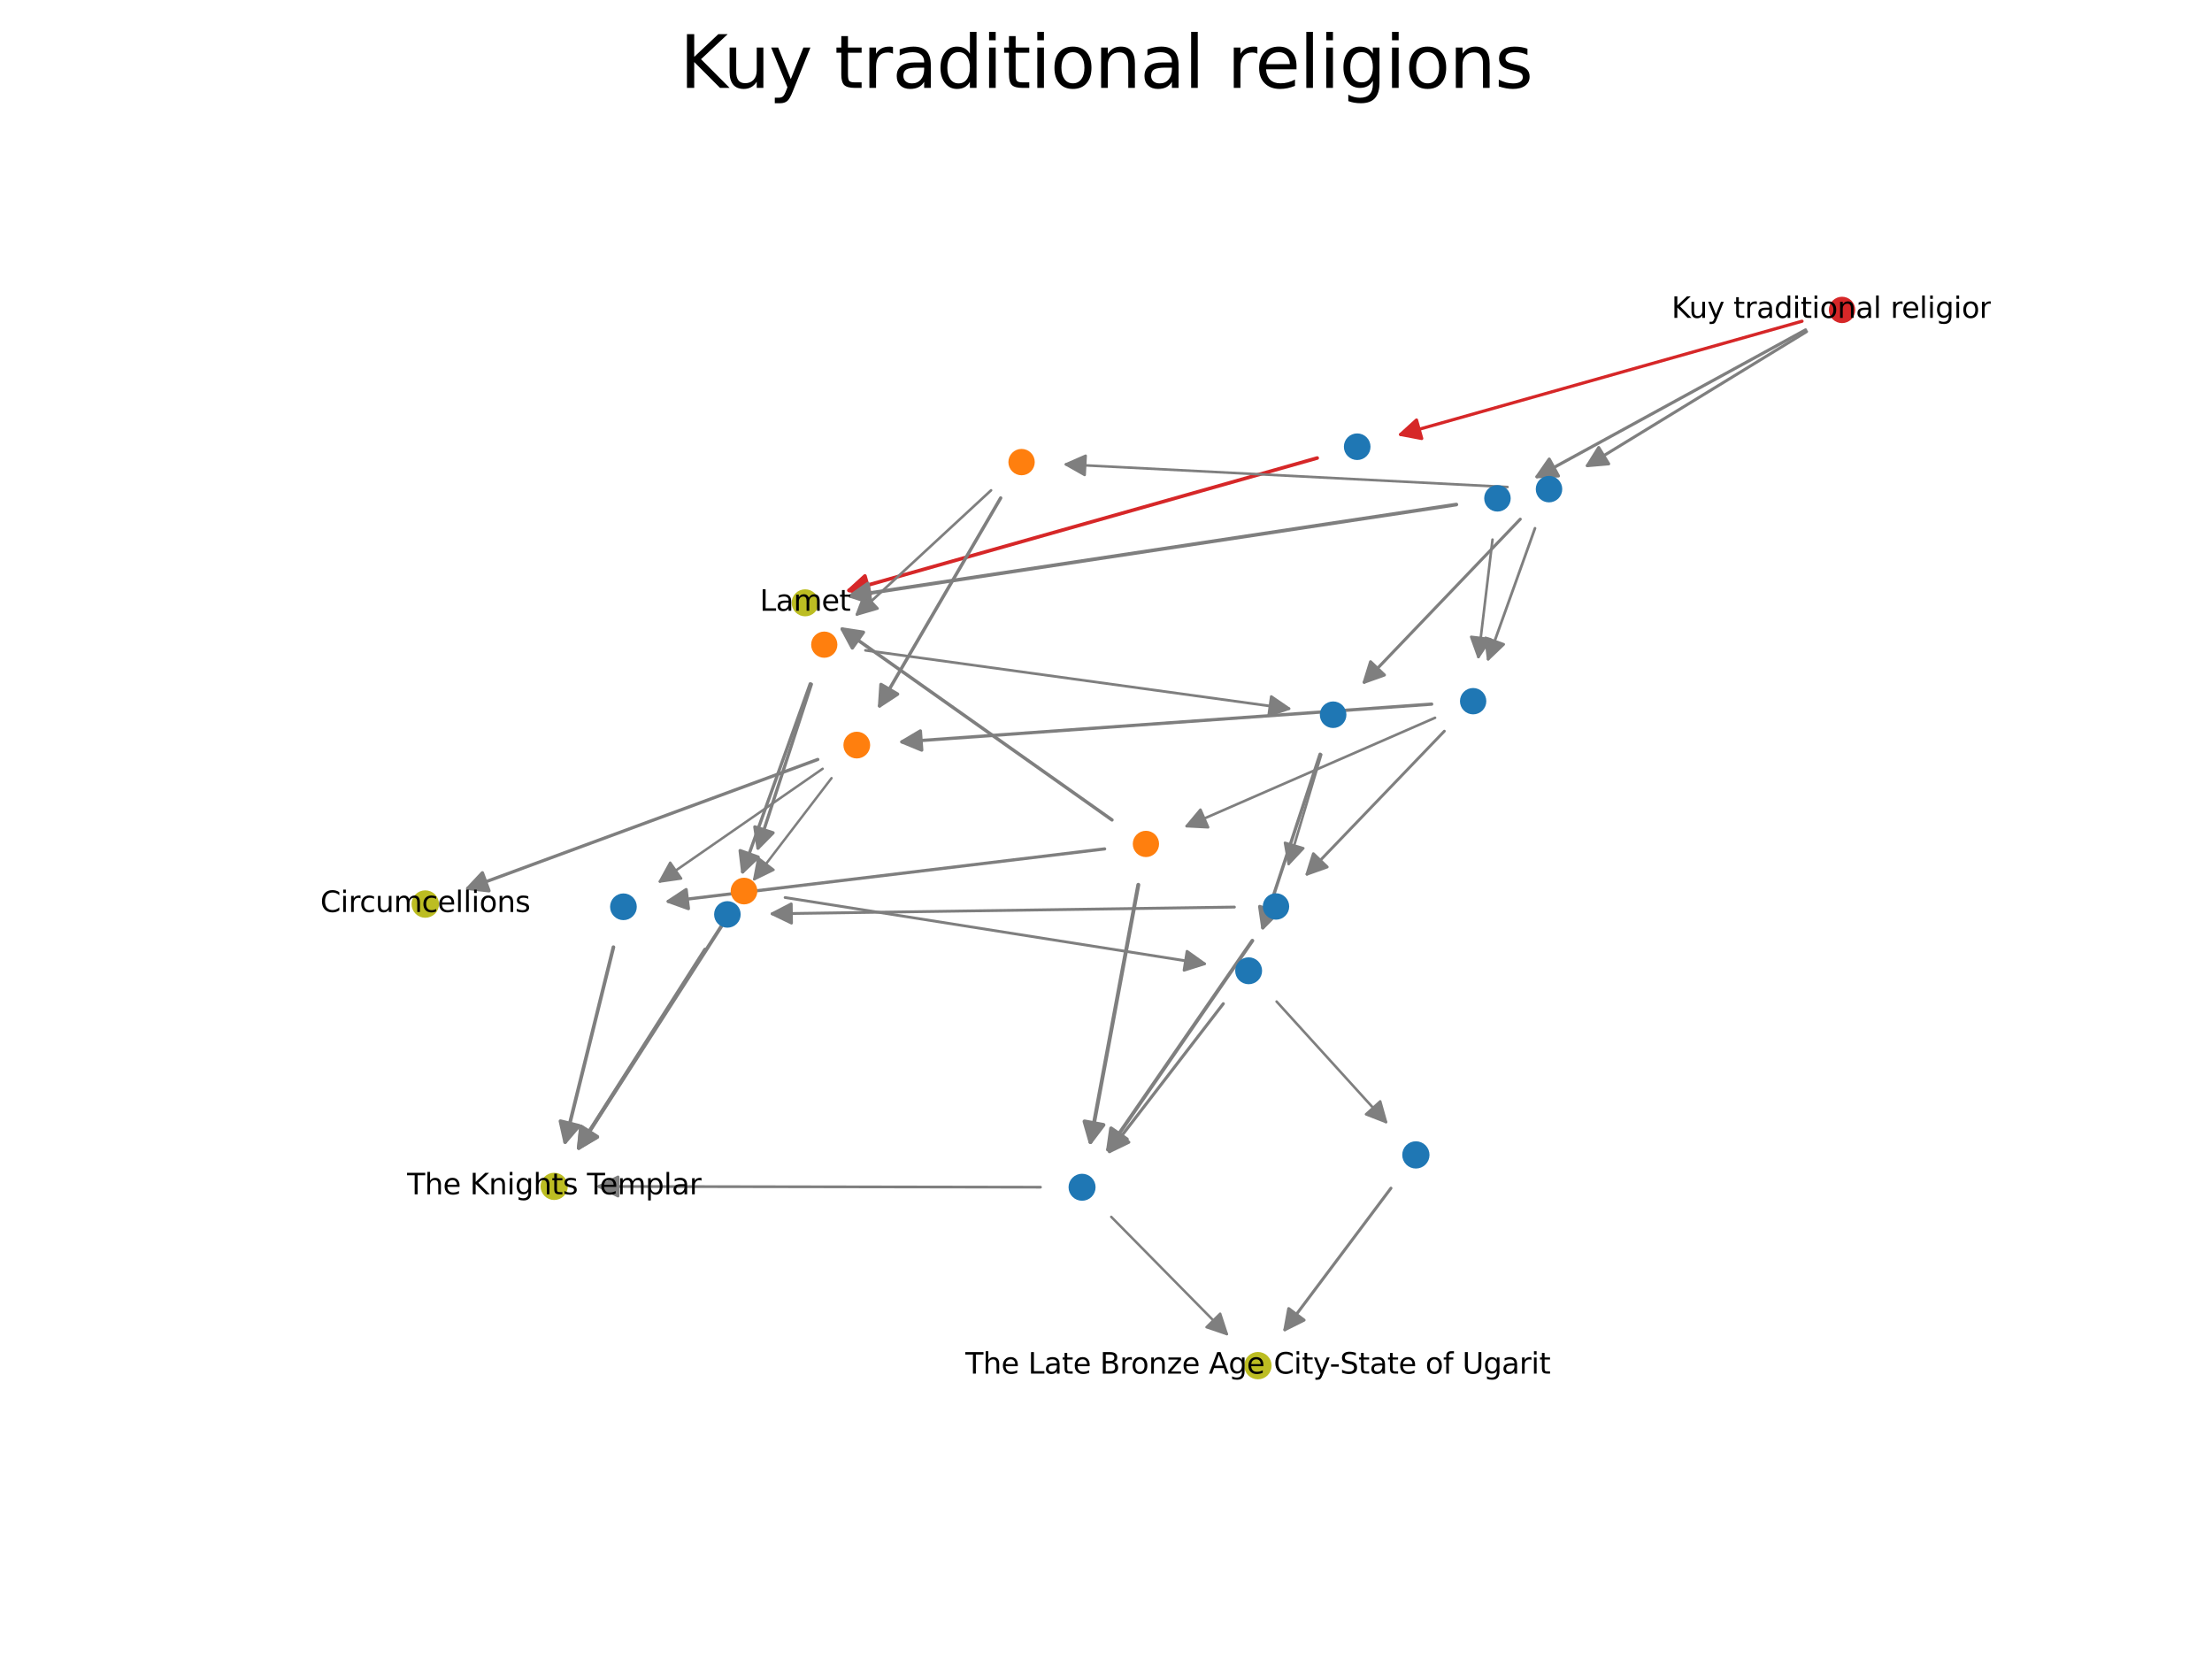 <?xml version="1.0" encoding="utf-8" standalone="no"?>
<!DOCTYPE svg PUBLIC "-//W3C//DTD SVG 1.1//EN"
  "http://www.w3.org/Graphics/SVG/1.1/DTD/svg11.dtd">
<svg xmlns:xlink="http://www.w3.org/1999/xlink" width="460.8pt" height="345.6pt" viewBox="0 0 460.8 345.6" xmlns="http://www.w3.org/2000/svg" version="1.1">
 <defs>
  <style type="text/css">*{stroke-linejoin: round; stroke-linecap: butt}</style>
 </defs>
 <g id="figure_1">
  <g id="patch_1">
   <path d="M 0 345.6 
L 460.8 345.6 
L 460.8 0 
L 0 0 
z
" style="fill: #ffffff"/>
  </g>
  <g id="axes_1">
   <g id="patch_2">
    <path d="M 375.393 66.917 
Q 333.228 78.813 291.778 90.507 
" clip-path="url(#p1e90bafbe9)" style="fill: none; stroke: #d62728; stroke-width: 0.664; stroke-linecap: round"/>
    <path d="M 296.171 91.345 
L 291.778 90.507 
L 295.084 87.496 
L 296.171 91.345 
z
" clip-path="url(#p1e90bafbe9)" style="fill: #d62728; stroke: #d62728; stroke-width: 0.664; stroke-linecap: round"/>
   </g>
   <g id="patch_3">
    <path d="M 376.342 69.083 
Q 353.21 83.229 330.672 97.012 
" clip-path="url(#p1e90bafbe9)" style="fill: none; stroke: #7f7f7f; stroke-width: 0.623; stroke-linecap: round"/>
    <path d="M 335.128 96.631 
L 330.672 97.012 
L 333.041 93.219 
L 335.128 96.631 
z
" clip-path="url(#p1e90bafbe9)" style="fill: #7f7f7f; stroke: #7f7f7f; stroke-width: 0.623; stroke-linecap: round"/>
   </g>
   <g id="patch_4">
    <path d="M 376.129 68.72 
Q 347.836 84.189 320.182 99.309 
" clip-path="url(#p1e90bafbe9)" style="fill: none; stroke: #7f7f7f; stroke-width: 0.651; stroke-linecap: round"/>
    <path d="M 324.651 99.145 
L 320.182 99.309 
L 322.732 95.635 
L 324.651 99.145 
z
" clip-path="url(#p1e90bafbe9)" style="fill: #7f7f7f; stroke: #7f7f7f; stroke-width: 0.651; stroke-linecap: round"/>
   </g>
   <g id="patch_5">
    <path d="M 274.394 95.416 
Q 225.231 109.318 176.875 122.992 
" clip-path="url(#p1e90bafbe9)" style="fill: none; stroke: #d62728; stroke-width: 0.75; stroke-linecap: round"/>
    <path d="M 181.269 123.828 
L 176.875 122.992 
L 180.18 119.979 
L 181.269 123.828 
z
" clip-path="url(#p1e90bafbe9)" style="fill: #d62728; stroke: #d62728; stroke-width: 0.75; stroke-linecap: round"/>
   </g>
   <g id="patch_6">
    <path d="M 316.699 108.152 
Q 300.201 125.393 284.19 142.123 
" clip-path="url(#p1e90bafbe9)" style="fill: none; stroke: #7f7f7f; stroke-width: 0.632; stroke-linecap: round"/>
    <path d="M 288.401 140.616 
L 284.19 142.123 
L 285.511 137.85 
L 288.401 140.616 
z
" clip-path="url(#p1e90bafbe9)" style="fill: #7f7f7f; stroke: #7f7f7f; stroke-width: 0.632; stroke-linecap: round"/>
   </g>
   <g id="patch_7">
    <path d="M 319.768 110.051 
Q 314.784 123.982 310.012 137.319 
" clip-path="url(#p1e90bafbe9)" style="fill: none; stroke: #7f7f7f; stroke-width: 0.563; stroke-linecap: round"/>
    <path d="M 313.243 134.227 
L 310.012 137.319 
L 309.476 132.879 
L 313.243 134.227 
z
" clip-path="url(#p1e90bafbe9)" style="fill: #7f7f7f; stroke: #7f7f7f; stroke-width: 0.563; stroke-linecap: round"/>
   </g>
   <g id="patch_8">
    <path d="M 314.039 101.452 
Q 267.749 99.079 222.059 96.737 
" clip-path="url(#p1e90bafbe9)" style="fill: none; stroke: #7f7f7f; stroke-width: 0.537; stroke-linecap: round"/>
    <path d="M 225.951 98.939 
L 222.059 96.737 
L 226.156 94.944 
L 225.951 98.939 
z
" clip-path="url(#p1e90bafbe9)" style="fill: #7f7f7f; stroke: #7f7f7f; stroke-width: 0.537; stroke-linecap: round"/>
   </g>
   <g id="patch_9">
    <path d="M 303.387 105.103 
Q 239.842 114.694 177.138 124.158 
" clip-path="url(#p1e90bafbe9)" style="fill: none; stroke: #7f7f7f; stroke-width: 0.761; stroke-linecap: round"/>
    <path d="M 181.392 125.538 
L 177.138 124.158 
L 180.795 121.583 
L 181.392 125.538 
z
" clip-path="url(#p1e90bafbe9)" style="fill: #7f7f7f; stroke: #7f7f7f; stroke-width: 0.761; stroke-linecap: round"/>
   </g>
   <g id="patch_10">
    <path d="M 310.917 112.408 
Q 309.415 124.938 307.984 136.876 
" clip-path="url(#p1e90bafbe9)" style="fill: none; stroke: #7f7f7f; stroke-width: 0.533; stroke-linecap: round"/>
    <path d="M 310.445 133.143 
L 307.984 136.876 
L 306.474 132.666 
L 310.445 133.143 
z
" clip-path="url(#p1e90bafbe9)" style="fill: #7f7f7f; stroke: #7f7f7f; stroke-width: 0.533; stroke-linecap: round"/>
   </g>
   <g id="patch_11">
    <path d="M 274.998 157.119 
Q 268.913 175.562 263.07 193.271 
" clip-path="url(#p1e90bafbe9)" style="fill: none; stroke: #7f7f7f; stroke-width: 0.692; stroke-linecap: round"/>
    <path d="M 266.223 190.099 
L 263.07 193.271 
L 262.424 188.846 
L 266.223 190.099 
z
" clip-path="url(#p1e90bafbe9)" style="fill: #7f7f7f; stroke: #7f7f7f; stroke-width: 0.692; stroke-linecap: round"/>
   </g>
   <g id="patch_12">
    <path d="M 275.239 157.193 
Q 271.762 168.864 268.452 179.972 
" clip-path="url(#p1e90bafbe9)" style="fill: none; stroke: #7f7f7f; stroke-width: 0.524; stroke-linecap: round"/>
    <path d="M 271.51 176.71 
L 268.452 179.972 
L 267.677 175.568 
L 271.51 176.71 
z
" clip-path="url(#p1e90bafbe9)" style="fill: #7f7f7f; stroke: #7f7f7f; stroke-width: 0.524; stroke-linecap: round"/>
   </g>
   <g id="patch_13">
    <path d="M 298.948 149.529 
Q 272.801 160.937 247.207 172.103 
" clip-path="url(#p1e90bafbe9)" style="fill: none; stroke: #7f7f7f; stroke-width: 0.54; stroke-linecap: round"/>
    <path d="M 251.673 172.336 
L 247.207 172.103 
L 250.074 168.67 
L 251.673 172.336 
z
" clip-path="url(#p1e90bafbe9)" style="fill: #7f7f7f; stroke: #7f7f7f; stroke-width: 0.54; stroke-linecap: round"/>
   </g>
   <g id="patch_14">
    <path d="M 300.883 152.314 
Q 286.347 167.45 272.271 182.107 
" clip-path="url(#p1e90bafbe9)" style="fill: none; stroke: #7f7f7f; stroke-width: 0.594; stroke-linecap: round"/>
    <path d="M 276.485 180.608 
L 272.271 182.107 
L 273.6 177.837 
L 276.485 180.608 
z
" clip-path="url(#p1e90bafbe9)" style="fill: #7f7f7f; stroke: #7f7f7f; stroke-width: 0.594; stroke-linecap: round"/>
   </g>
   <g id="patch_15">
    <path d="M 298.242 146.683 
Q 242.681 150.642 187.882 154.546 
" clip-path="url(#p1e90bafbe9)" style="fill: none; stroke: #7f7f7f; stroke-width: 0.682; stroke-linecap: round"/>
    <path d="M 192.014 156.256 
L 187.882 154.546 
L 191.729 152.266 
L 192.014 156.256 
z
" clip-path="url(#p1e90bafbe9)" style="fill: #7f7f7f; stroke: #7f7f7f; stroke-width: 0.682; stroke-linecap: round"/>
   </g>
   <g id="patch_16">
    <path d="M 206.458 102.143 
Q 192.262 115.279 178.51 128.004 
" clip-path="url(#p1e90bafbe9)" style="fill: none; stroke: #7f7f7f; stroke-width: 0.541; stroke-linecap: round"/>
    <path d="M 182.805 126.755 
L 178.51 128.004 
L 180.088 123.819 
L 182.805 126.755 
z
" clip-path="url(#p1e90bafbe9)" style="fill: #7f7f7f; stroke: #7f7f7f; stroke-width: 0.541; stroke-linecap: round"/>
   </g>
   <g id="patch_17">
    <path d="M 208.456 103.743 
Q 195.65 125.736 183.24 147.048 
" clip-path="url(#p1e90bafbe9)" style="fill: none; stroke: #7f7f7f; stroke-width: 0.705; stroke-linecap: round"/>
    <path d="M 186.982 144.597 
L 183.24 147.048 
L 183.525 142.584 
L 186.982 144.597 
z
" clip-path="url(#p1e90bafbe9)" style="fill: #7f7f7f; stroke: #7f7f7f; stroke-width: 0.705; stroke-linecap: round"/>
   </g>
   <g id="patch_18">
    <path d="M 254.834 209.092 
Q 242.764 224.777 231.13 239.897 
" clip-path="url(#p1e90bafbe9)" style="fill: none; stroke: #7f7f7f; stroke-width: 0.639; stroke-linecap: round"/>
    <path d="M 235.154 237.946 
L 231.13 239.897 
L 231.984 235.507 
L 235.154 237.946 
z
" clip-path="url(#p1e90bafbe9)" style="fill: #7f7f7f; stroke: #7f7f7f; stroke-width: 0.639; stroke-linecap: round"/>
   </g>
   <g id="patch_19">
    <path d="M 265.938 208.642 
Q 277.535 221.411 288.734 233.742 
" clip-path="url(#p1e90bafbe9)" style="fill: none; stroke: #7f7f7f; stroke-width: 0.529; stroke-linecap: round"/>
    <path d="M 287.525 229.436 
L 288.734 233.742 
L 284.564 232.126 
L 287.525 229.436 
z
" clip-path="url(#p1e90bafbe9)" style="fill: #7f7f7f; stroke: #7f7f7f; stroke-width: 0.529; stroke-linecap: round"/>
   </g>
   <g id="patch_20">
    <path d="M 260.887 195.964 
Q 245.611 218.082 230.832 239.481 
" clip-path="url(#p1e90bafbe9)" style="fill: none; stroke: #7f7f7f; stroke-width: 0.783; stroke-linecap: round"/>
    <path d="M 234.751 237.326 
L 230.832 239.481 
L 231.459 235.053 
L 234.751 237.326 
z
" clip-path="url(#p1e90bafbe9)" style="fill: #7f7f7f; stroke: #7f7f7f; stroke-width: 0.783; stroke-linecap: round"/>
   </g>
   <g id="patch_21">
    <path d="M 257.151 188.96 
Q 208.67 189.662 160.855 190.355 
" clip-path="url(#p1e90bafbe9)" style="fill: none; stroke: #7f7f7f; stroke-width: 0.596; stroke-linecap: round"/>
    <path d="M 164.884 192.297 
L 160.855 190.355 
L 164.826 188.297 
L 164.884 192.297 
z
" clip-path="url(#p1e90bafbe9)" style="fill: #7f7f7f; stroke: #7f7f7f; stroke-width: 0.596; stroke-linecap: round"/>
   </g>
   <g id="patch_22">
    <path d="M 231.648 170.805 
Q 203.226 150.694 175.446 131.036 
" clip-path="url(#p1e90bafbe9)" style="fill: none; stroke: #7f7f7f; stroke-width: 0.703; stroke-linecap: round"/>
    <path d="M 177.556 134.979 
L 175.446 131.036 
L 179.867 131.714 
L 177.556 134.979 
z
" clip-path="url(#p1e90bafbe9)" style="fill: #7f7f7f; stroke: #7f7f7f; stroke-width: 0.703; stroke-linecap: round"/>
   </g>
   <g id="patch_23">
    <path d="M 237.132 184.324 
Q 232.065 211.566 227.165 237.91 
" clip-path="url(#p1e90bafbe9)" style="fill: none; stroke: #7f7f7f; stroke-width: 0.818; stroke-linecap: round"/>
    <path d="M 229.863 234.343 
L 227.165 237.91 
L 225.93 233.612 
L 229.863 234.343 
z
" clip-path="url(#p1e90bafbe9)" style="fill: #7f7f7f; stroke: #7f7f7f; stroke-width: 0.818; stroke-linecap: round"/>
   </g>
   <g id="patch_24">
    <path d="M 230.117 176.841 
Q 184.295 182.353 139.207 187.776 
" clip-path="url(#p1e90bafbe9)" style="fill: none; stroke: #7f7f7f; stroke-width: 0.662; stroke-linecap: round"/>
    <path d="M 143.417 189.284 
L 139.207 187.776 
L 142.939 185.313 
L 143.417 189.284 
z
" clip-path="url(#p1e90bafbe9)" style="fill: #7f7f7f; stroke: #7f7f7f; stroke-width: 0.662; stroke-linecap: round"/>
   </g>
   <g id="patch_25">
    <path d="M 171.367 160.147 
Q 154.179 172.057 137.467 183.637 
" clip-path="url(#p1e90bafbe9)" style="fill: none; stroke: #7f7f7f; stroke-width: 0.517; stroke-linecap: round"/>
    <path d="M 141.894 183.003 
L 137.467 183.637 
L 139.616 179.715 
L 141.894 183.003 
z
" clip-path="url(#p1e90bafbe9)" style="fill: #7f7f7f; stroke: #7f7f7f; stroke-width: 0.517; stroke-linecap: round"/>
   </g>
   <g id="patch_26">
    <path d="M 173.225 162.098 
Q 165.005 172.854 157.126 183.165 
" clip-path="url(#p1e90bafbe9)" style="fill: none; stroke: #7f7f7f; stroke-width: 0.502; stroke-linecap: round"/>
    <path d="M 161.144 181.201 
L 157.126 183.165 
L 157.965 178.772 
L 161.144 181.201 
z
" clip-path="url(#p1e90bafbe9)" style="fill: #7f7f7f; stroke: #7f7f7f; stroke-width: 0.502; stroke-linecap: round"/>
   </g>
   <g id="patch_27">
    <path d="M 170.356 158.209 
Q 133.536 171.773 97.429 185.075 
" clip-path="url(#p1e90bafbe9)" style="fill: none; stroke: #7f7f7f; stroke-width: 0.679; stroke-linecap: round"/>
    <path d="M 101.874 185.569 
L 97.429 185.075 
L 100.491 181.815 
L 101.874 185.569 
z
" clip-path="url(#p1e90bafbe9)" style="fill: #7f7f7f; stroke: #7f7f7f; stroke-width: 0.679; stroke-linecap: round"/>
   </g>
   <g id="patch_28">
    <path d="M 169.027 142.532 
Q 163.35 159.96 157.905 176.675 
" clip-path="url(#p1e90bafbe9)" style="fill: none; stroke: #7f7f7f; stroke-width: 0.671; stroke-linecap: round"/>
    <path d="M 161.046 173.491 
L 157.905 176.675 
L 157.243 172.252 
L 161.046 173.491 
z
" clip-path="url(#p1e90bafbe9)" style="fill: #7f7f7f; stroke: #7f7f7f; stroke-width: 0.671; stroke-linecap: round"/>
   </g>
   <g id="patch_29">
    <path d="M 168.782 142.449 
Q 161.618 162.395 154.708 181.635 
" clip-path="url(#p1e90bafbe9)" style="fill: none; stroke: #7f7f7f; stroke-width: 0.671; stroke-linecap: round"/>
    <path d="M 157.942 178.547 
L 154.708 181.635 
L 154.178 177.195 
L 157.942 178.547 
z
" clip-path="url(#p1e90bafbe9)" style="fill: #7f7f7f; stroke: #7f7f7f; stroke-width: 0.671; stroke-linecap: round"/>
   </g>
   <g id="patch_30">
    <path d="M 180.292 135.478 
Q 224.714 141.594 268.519 147.626 
" clip-path="url(#p1e90bafbe9)" style="fill: none; stroke: #7f7f7f; stroke-width: 0.556; stroke-linecap: round"/>
    <path d="M 264.829 145.099 
L 268.519 147.626 
L 264.284 149.062 
L 264.829 145.099 
z
" clip-path="url(#p1e90bafbe9)" style="fill: #7f7f7f; stroke: #7f7f7f; stroke-width: 0.556; stroke-linecap: round"/>
   </g>
   <g id="patch_31">
    <path d="M 216.752 247.312 
Q 170.429 247.235 124.746 247.159 
" clip-path="url(#p1e90bafbe9)" style="fill: none; stroke: #7f7f7f; stroke-width: 0.573; stroke-linecap: round"/>
    <path d="M 128.743 249.166 
L 124.746 247.159 
L 128.75 245.166 
L 128.743 249.166 
z
" clip-path="url(#p1e90bafbe9)" style="fill: #7f7f7f; stroke: #7f7f7f; stroke-width: 0.573; stroke-linecap: round"/>
   </g>
   <g id="patch_32">
    <path d="M 231.493 253.494 
Q 243.733 265.91 255.57 277.917 
" clip-path="url(#p1e90bafbe9)" style="fill: none; stroke: #7f7f7f; stroke-width: 0.513; stroke-linecap: round"/>
    <path d="M 254.186 273.665 
L 255.57 277.917 
L 251.337 276.473 
L 254.186 273.665 
z
" clip-path="url(#p1e90bafbe9)" style="fill: #7f7f7f; stroke: #7f7f7f; stroke-width: 0.513; stroke-linecap: round"/>
   </g>
   <g id="patch_33">
    <path d="M 289.757 247.521 
Q 278.501 262.542 267.662 277.004 
" clip-path="url(#p1e90bafbe9)" style="fill: none; stroke: #7f7f7f; stroke-width: 0.624; stroke-linecap: round"/>
    <path d="M 271.662 275.002 
L 267.662 277.004 
L 268.461 272.603 
L 271.662 275.002 
z
" clip-path="url(#p1e90bafbe9)" style="fill: #7f7f7f; stroke: #7f7f7f; stroke-width: 0.624; stroke-linecap: round"/>
   </g>
   <g id="patch_34">
    <path d="M 146.875 197.796 
Q 133.486 218.818 120.558 239.117 
" clip-path="url(#p1e90bafbe9)" style="fill: none; stroke: #7f7f7f; stroke-width: 0.766; stroke-linecap: round"/>
    <path d="M 124.394 236.818 
L 120.558 239.117 
L 121.02 234.669 
L 124.394 236.818 
z
" clip-path="url(#p1e90bafbe9)" style="fill: #7f7f7f; stroke: #7f7f7f; stroke-width: 0.766; stroke-linecap: round"/>
   </g>
   <g id="patch_35">
    <path d="M 127.79 197.307 
Q 122.659 218.023 117.731 237.92 
" clip-path="url(#p1e90bafbe9)" style="fill: none; stroke: #7f7f7f; stroke-width: 0.755; stroke-linecap: round"/>
    <path d="M 120.634 234.518 
L 117.731 237.92 
L 116.751 233.556 
L 120.634 234.518 
z
" clip-path="url(#p1e90bafbe9)" style="fill: #7f7f7f; stroke: #7f7f7f; stroke-width: 0.755; stroke-linecap: round"/>
   </g>
   <g id="patch_36">
    <path d="M 150.306 192.911 
Q 135.217 216.385 120.592 239.138 
" clip-path="url(#p1e90bafbe9)" style="fill: none; stroke: #7f7f7f; stroke-width: 0.766; stroke-linecap: round"/>
    <path d="M 124.437 236.854 
L 120.592 239.138 
L 121.072 234.691 
L 124.437 236.854 
z
" clip-path="url(#p1e90bafbe9)" style="fill: #7f7f7f; stroke: #7f7f7f; stroke-width: 0.766; stroke-linecap: round"/>
   </g>
   <g id="patch_37">
    <path d="M 163.547 186.974 
Q 207.553 193.926 250.919 200.777 
" clip-path="url(#p1e90bafbe9)" style="fill: none; stroke: #7f7f7f; stroke-width: 0.579; stroke-linecap: round"/>
    <path d="M 247.28 198.177 
L 250.919 200.777 
L 246.656 202.128 
L 247.28 198.177 
z
" clip-path="url(#p1e90bafbe9)" style="fill: #7f7f7f; stroke: #7f7f7f; stroke-width: 0.579; stroke-linecap: round"/>
   </g>
   <g id="PathCollection_1">
    <path d="M 383.73 66.813 
C 384.327 66.813 384.899 66.576 385.32 66.154 
C 385.742 65.733 385.979 65.161 385.979 64.564 
C 385.979 63.968 385.742 63.396 385.32 62.974 
C 384.899 62.553 384.327 62.316 383.73 62.316 
C 383.134 62.316 382.562 62.553 382.14 62.974 
C 381.718 63.396 381.481 63.968 381.481 64.564 
C 381.481 65.161 381.718 65.733 382.14 66.154 
C 382.562 66.576 383.134 66.813 383.73 66.813 
z
" clip-path="url(#p1e90bafbe9)" style="fill: #d62728; stroke: #d62728"/>
    <path d="M 282.729 95.333 
C 283.332 95.333 283.911 95.094 284.337 94.667 
C 284.764 94.241 285.003 93.663 285.003 93.06 
C 285.003 92.457 284.764 91.878 284.337 91.452 
C 283.911 91.025 283.332 90.786 282.729 90.786 
C 282.126 90.786 281.548 91.025 281.121 91.452 
C 280.695 91.878 280.455 92.457 280.455 93.06 
C 280.455 93.663 280.695 94.241 281.121 94.667 
C 281.548 95.094 282.126 95.333 282.729 95.333 
z
" clip-path="url(#p1e90bafbe9)" style="fill: #1f77b4; stroke: #1f77b4"/>
    <path d="M 322.686 104.155 
C 323.285 104.155 323.86 103.917 324.284 103.494 
C 324.708 103.07 324.946 102.495 324.946 101.896 
C 324.946 101.297 324.708 100.722 324.284 100.298 
C 323.86 99.874 323.285 99.636 322.686 99.636 
C 322.087 99.636 321.512 99.874 321.088 100.298 
C 320.665 100.722 320.427 101.297 320.427 101.896 
C 320.427 102.495 320.665 103.07 321.088 103.494 
C 321.512 103.917 322.087 104.155 322.686 104.155 
z
" clip-path="url(#p1e90bafbe9)" style="fill: #1f77b4; stroke: #1f77b4"/>
    <path d="M 311.947 106.073 
C 312.547 106.073 313.122 105.835 313.546 105.411 
C 313.971 104.987 314.209 104.411 314.209 103.811 
C 314.209 103.211 313.971 102.636 313.546 102.212 
C 313.122 101.788 312.547 101.549 311.947 101.549 
C 311.347 101.549 310.772 101.788 310.347 102.212 
C 309.923 102.636 309.685 103.211 309.685 103.811 
C 309.685 104.411 309.923 104.987 310.347 105.411 
C 310.772 105.835 311.347 106.073 311.947 106.073 
z
" clip-path="url(#p1e90bafbe9)" style="fill: #1f77b4; stroke: #1f77b4"/>
    <path d="M 167.732 127.893 
C 168.346 127.893 168.935 127.649 169.369 127.215 
C 169.803 126.78 170.047 126.191 170.047 125.577 
C 170.047 124.963 169.803 124.374 169.369 123.94 
C 168.935 123.506 168.346 123.262 167.732 123.262 
C 167.118 123.262 166.529 123.506 166.095 123.94 
C 165.66 124.374 165.416 124.963 165.416 125.577 
C 165.416 126.191 165.66 126.78 166.095 127.215 
C 166.529 127.649 167.118 127.893 167.732 127.893 
z
" clip-path="url(#p1e90bafbe9)" style="fill: #bcbd22; stroke: #bcbd22"/>
    <path d="M 277.712 151.161 
C 278.314 151.161 278.891 150.922 279.317 150.497 
C 279.742 150.071 279.982 149.494 279.982 148.892 
C 279.982 148.29 279.742 147.713 279.317 147.288 
C 278.891 146.862 278.314 146.623 277.712 146.623 
C 277.111 146.623 276.533 146.862 276.108 147.288 
C 275.682 147.713 275.443 148.29 275.443 148.892 
C 275.443 149.494 275.682 150.071 276.108 150.497 
C 276.533 150.922 277.111 151.161 277.712 151.161 
z
" clip-path="url(#p1e90bafbe9)" style="fill: #1f77b4; stroke: #1f77b4"/>
    <path d="M 306.882 148.314 
C 307.477 148.314 308.049 148.077 308.47 147.656 
C 308.891 147.235 309.128 146.664 309.128 146.068 
C 309.128 145.472 308.891 144.901 308.47 144.48 
C 308.049 144.059 307.477 143.822 306.882 143.822 
C 306.286 143.822 305.715 144.059 305.294 144.48 
C 304.873 144.901 304.636 145.472 304.636 146.068 
C 304.636 146.664 304.873 147.235 305.294 147.656 
C 305.715 148.077 306.286 148.314 306.882 148.314 
z
" clip-path="url(#p1e90bafbe9)" style="fill: #1f77b4; stroke: #1f77b4"/>
    <path d="M 212.812 98.51 
C 213.408 98.51 213.98 98.273 214.401 97.852 
C 214.822 97.43 215.059 96.859 215.059 96.263 
C 215.059 95.667 214.822 95.095 214.401 94.674 
C 213.98 94.252 213.408 94.015 212.812 94.015 
C 212.216 94.015 211.644 94.252 211.223 94.674 
C 210.802 95.095 210.565 95.667 210.565 96.263 
C 210.565 96.859 210.802 97.43 211.223 97.852 
C 211.644 98.273 212.216 98.51 212.812 98.51 
z
" clip-path="url(#p1e90bafbe9)" style="fill: #ff7f0e; stroke: #ff7f0e"/>
    <path d="M 260.114 204.533 
C 260.725 204.533 261.311 204.29 261.743 203.858 
C 262.175 203.426 262.418 202.84 262.418 202.23 
C 262.418 201.619 262.175 201.033 261.743 200.601 
C 261.311 200.169 260.725 199.926 260.114 199.926 
C 259.503 199.926 258.917 200.169 258.485 200.601 
C 258.053 201.033 257.811 201.619 257.811 202.23 
C 257.811 202.84 258.053 203.426 258.485 203.858 
C 258.917 204.29 259.503 204.533 260.114 204.533 
z
" clip-path="url(#p1e90bafbe9)" style="fill: #1f77b4; stroke: #1f77b4"/>
    <path d="M 265.811 191.089 
C 266.409 191.089 266.982 190.851 267.405 190.429 
C 267.828 190.006 268.066 189.432 268.066 188.834 
C 268.066 188.237 267.828 187.663 267.405 187.24 
C 266.982 186.817 266.409 186.58 265.811 186.58 
C 265.213 186.58 264.64 186.817 264.217 187.24 
C 263.794 187.663 263.556 188.237 263.556 188.834 
C 263.556 189.432 263.794 190.006 264.217 190.429 
C 264.64 190.851 265.213 191.089 265.811 191.089 
z
" clip-path="url(#p1e90bafbe9)" style="fill: #1f77b4; stroke: #1f77b4"/>
    <path d="M 238.716 178.046 
C 239.31 178.046 239.88 177.81 240.3 177.39 
C 240.719 176.97 240.955 176.401 240.955 175.807 
C 240.955 175.213 240.719 174.644 240.3 174.224 
C 239.88 173.804 239.31 173.568 238.716 173.568 
C 238.123 173.568 237.553 173.804 237.133 174.224 
C 236.713 174.644 236.477 175.213 236.477 175.807 
C 236.477 176.401 236.713 176.97 237.133 177.39 
C 237.553 177.81 238.123 178.046 238.716 178.046 
z
" clip-path="url(#p1e90bafbe9)" style="fill: #ff7f0e; stroke: #ff7f0e"/>
    <path d="M 178.485 157.503 
C 179.091 157.503 179.673 157.262 180.102 156.833 
C 180.531 156.404 180.772 155.822 180.772 155.215 
C 180.772 154.608 180.531 154.026 180.102 153.597 
C 179.673 153.168 179.091 152.927 178.485 152.927 
C 177.878 152.927 177.296 153.168 176.867 153.597 
C 176.438 154.026 176.197 154.608 176.197 155.215 
C 176.197 155.822 176.438 156.404 176.867 156.833 
C 177.296 157.262 177.878 157.503 178.485 157.503 
z
" clip-path="url(#p1e90bafbe9)" style="fill: #ff7f0e; stroke: #ff7f0e"/>
    <path d="M 171.71 136.529 
C 172.302 136.529 172.871 136.294 173.289 135.875 
C 173.708 135.456 173.943 134.888 173.943 134.296 
C 173.943 133.704 173.708 133.136 173.289 132.717 
C 172.871 132.298 172.302 132.063 171.71 132.063 
C 171.118 132.063 170.55 132.298 170.131 132.717 
C 169.712 133.136 169.477 133.704 169.477 134.296 
C 169.477 134.888 169.712 135.456 170.131 135.875 
C 170.55 136.294 171.118 136.529 171.71 136.529 
z
" clip-path="url(#p1e90bafbe9)" style="fill: #ff7f0e; stroke: #ff7f0e"/>
    <path d="M 225.413 249.641 
C 226.027 249.641 226.616 249.397 227.05 248.963 
C 227.484 248.529 227.728 247.94 227.728 247.326 
C 227.728 246.713 227.484 246.124 227.05 245.69 
C 226.616 245.256 226.027 245.012 225.413 245.012 
C 224.799 245.012 224.211 245.256 223.776 245.69 
C 223.342 246.124 223.098 246.713 223.098 247.326 
C 223.098 247.94 223.342 248.529 223.776 248.963 
C 224.211 249.397 224.799 249.641 225.413 249.641 
z
" clip-path="url(#p1e90bafbe9)" style="fill: #1f77b4; stroke: #1f77b4"/>
    <path d="M 294.952 242.929 
C 295.573 242.929 296.168 242.683 296.607 242.244 
C 297.046 241.805 297.292 241.21 297.292 240.589 
C 297.292 239.969 297.046 239.374 296.607 238.935 
C 296.168 238.496 295.573 238.249 294.952 238.249 
C 294.332 238.249 293.737 238.496 293.298 238.935 
C 292.859 239.374 292.612 239.969 292.612 240.589 
C 292.612 241.21 292.859 241.805 293.298 242.244 
C 293.737 242.683 294.332 242.929 294.952 242.929 
z
" clip-path="url(#p1e90bafbe9)" style="fill: #1f77b4; stroke: #1f77b4"/>
    <path d="M 151.528 192.758 
C 152.129 192.758 152.706 192.519 153.132 192.094 
C 153.557 191.668 153.796 191.091 153.796 190.49 
C 153.796 189.888 153.557 189.311 153.132 188.886 
C 152.706 188.461 152.129 188.222 151.528 188.222 
C 150.926 188.222 150.35 188.461 149.924 188.886 
C 149.499 189.311 149.26 189.888 149.26 190.49 
C 149.26 191.091 149.499 191.668 149.924 192.094 
C 150.35 192.519 150.926 192.758 151.528 192.758 
z
" clip-path="url(#p1e90bafbe9)" style="fill: #1f77b4; stroke: #1f77b4"/>
    <path d="M 129.873 191.182 
C 130.478 191.182 131.059 190.941 131.487 190.513 
C 131.915 190.085 132.155 189.504 132.155 188.899 
C 132.155 188.294 131.915 187.713 131.487 187.285 
C 131.059 186.857 130.478 186.617 129.873 186.617 
C 129.268 186.617 128.687 186.857 128.259 187.285 
C 127.831 187.713 127.591 188.294 127.591 188.899 
C 127.591 189.504 127.831 190.085 128.259 190.513 
C 128.687 190.941 129.268 191.182 129.873 191.182 
z
" clip-path="url(#p1e90bafbe9)" style="fill: #1f77b4; stroke: #1f77b4"/>
    <path d="M 88.59 190.69 
C 89.215 190.69 89.815 190.441 90.258 189.999 
C 90.7 189.557 90.949 188.956 90.949 188.331 
C 90.949 187.705 90.7 187.105 90.258 186.663 
C 89.815 186.221 89.215 185.972 88.59 185.972 
C 87.964 185.972 87.364 186.221 86.922 186.663 
C 86.479 187.105 86.231 187.705 86.231 188.331 
C 86.231 188.956 86.479 189.557 86.922 189.999 
C 87.364 190.441 87.964 190.69 88.59 190.69 
z
" clip-path="url(#p1e90bafbe9)" style="fill: #bcbd22; stroke: #bcbd22"/>
    <path d="M 154.991 187.904 
C 155.595 187.904 156.176 187.663 156.603 187.236 
C 157.031 186.808 157.271 186.228 157.271 185.623 
C 157.271 185.018 157.031 184.438 156.603 184.01 
C 156.176 183.582 155.595 183.342 154.991 183.342 
C 154.386 183.342 153.805 183.582 153.378 184.01 
C 152.95 184.438 152.71 185.018 152.71 185.623 
C 152.71 186.228 152.95 186.808 153.378 187.236 
C 153.805 187.663 154.386 187.904 154.991 187.904 
z
" clip-path="url(#p1e90bafbe9)" style="fill: #ff7f0e; stroke: #ff7f0e"/>
    <path d="M 115.446 249.482 
C 116.066 249.482 116.661 249.235 117.099 248.797 
C 117.538 248.358 117.784 247.764 117.784 247.144 
C 117.784 246.524 117.538 245.929 117.099 245.49 
C 116.661 245.052 116.066 244.806 115.446 244.806 
C 114.826 244.806 114.231 245.052 113.793 245.49 
C 113.354 245.929 113.108 246.524 113.108 247.144 
C 113.108 247.764 113.354 248.358 113.793 248.797 
C 114.231 249.235 114.826 249.482 115.446 249.482 
z
" clip-path="url(#p1e90bafbe9)" style="fill: #bcbd22; stroke: #bcbd22"/>
    <path d="M 262.051 286.842 
C 262.674 286.842 263.272 286.594 263.713 286.154 
C 264.154 285.713 264.401 285.115 264.401 284.492 
C 264.401 283.868 264.154 283.27 263.713 282.83 
C 263.272 282.389 262.674 282.141 262.051 282.141 
C 261.427 282.141 260.829 282.389 260.389 282.83 
C 259.948 283.27 259.7 283.868 259.7 284.492 
C 259.7 285.115 259.948 285.713 260.389 286.154 
C 260.829 286.594 261.427 286.842 262.051 286.842 
z
" clip-path="url(#p1e90bafbe9)" style="fill: #bcbd22; stroke: #bcbd22"/>
   </g>
   <g id="text_1">
    <g clip-path="url(#p1e90bafbe9)">
     <!-- Kuy traditional religions -->
     <g transform="translate(348.209 66.22) scale(0.06 -0.06)">
      <defs>
       <path id="DejaVuSans-4b" d="M 628 4666 
L 1259 4666 
L 1259 2694 
L 3353 4666 
L 4166 4666 
L 1850 2491 
L 4331 0 
L 3500 0 
L 1259 2247 
L 1259 0 
L 628 0 
L 628 4666 
z
" transform="scale(0.016)"/>
       <path id="DejaVuSans-75" d="M 544 1381 
L 544 3500 
L 1119 3500 
L 1119 1403 
Q 1119 906 1312 657 
Q 1506 409 1894 409 
Q 2359 409 2629 706 
Q 2900 1003 2900 1516 
L 2900 3500 
L 3475 3500 
L 3475 0 
L 2900 0 
L 2900 538 
Q 2691 219 2414 64 
Q 2138 -91 1772 -91 
Q 1169 -91 856 284 
Q 544 659 544 1381 
z
M 1991 3584 
L 1991 3584 
z
" transform="scale(0.016)"/>
       <path id="DejaVuSans-79" d="M 2059 -325 
Q 1816 -950 1584 -1140 
Q 1353 -1331 966 -1331 
L 506 -1331 
L 506 -850 
L 844 -850 
Q 1081 -850 1212 -737 
Q 1344 -625 1503 -206 
L 1606 56 
L 191 3500 
L 800 3500 
L 1894 763 
L 2988 3500 
L 3597 3500 
L 2059 -325 
z
" transform="scale(0.016)"/>
       <path id="DejaVuSans-20" transform="scale(0.016)"/>
       <path id="DejaVuSans-74" d="M 1172 4494 
L 1172 3500 
L 2356 3500 
L 2356 3053 
L 1172 3053 
L 1172 1153 
Q 1172 725 1289 603 
Q 1406 481 1766 481 
L 2356 481 
L 2356 0 
L 1766 0 
Q 1100 0 847 248 
Q 594 497 594 1153 
L 594 3053 
L 172 3053 
L 172 3500 
L 594 3500 
L 594 4494 
L 1172 4494 
z
" transform="scale(0.016)"/>
       <path id="DejaVuSans-72" d="M 2631 2963 
Q 2534 3019 2420 3045 
Q 2306 3072 2169 3072 
Q 1681 3072 1420 2755 
Q 1159 2438 1159 1844 
L 1159 0 
L 581 0 
L 581 3500 
L 1159 3500 
L 1159 2956 
Q 1341 3275 1631 3429 
Q 1922 3584 2338 3584 
Q 2397 3584 2469 3576 
Q 2541 3569 2628 3553 
L 2631 2963 
z
" transform="scale(0.016)"/>
       <path id="DejaVuSans-61" d="M 2194 1759 
Q 1497 1759 1228 1600 
Q 959 1441 959 1056 
Q 959 750 1161 570 
Q 1363 391 1709 391 
Q 2188 391 2477 730 
Q 2766 1069 2766 1631 
L 2766 1759 
L 2194 1759 
z
M 3341 1997 
L 3341 0 
L 2766 0 
L 2766 531 
Q 2569 213 2275 61 
Q 1981 -91 1556 -91 
Q 1019 -91 701 211 
Q 384 513 384 1019 
Q 384 1609 779 1909 
Q 1175 2209 1959 2209 
L 2766 2209 
L 2766 2266 
Q 2766 2663 2505 2880 
Q 2244 3097 1772 3097 
Q 1472 3097 1187 3025 
Q 903 2953 641 2809 
L 641 3341 
Q 956 3463 1253 3523 
Q 1550 3584 1831 3584 
Q 2591 3584 2966 3190 
Q 3341 2797 3341 1997 
z
" transform="scale(0.016)"/>
       <path id="DejaVuSans-64" d="M 2906 2969 
L 2906 4863 
L 3481 4863 
L 3481 0 
L 2906 0 
L 2906 525 
Q 2725 213 2448 61 
Q 2172 -91 1784 -91 
Q 1150 -91 751 415 
Q 353 922 353 1747 
Q 353 2572 751 3078 
Q 1150 3584 1784 3584 
Q 2172 3584 2448 3432 
Q 2725 3281 2906 2969 
z
M 947 1747 
Q 947 1113 1208 752 
Q 1469 391 1925 391 
Q 2381 391 2643 752 
Q 2906 1113 2906 1747 
Q 2906 2381 2643 2742 
Q 2381 3103 1925 3103 
Q 1469 3103 1208 2742 
Q 947 2381 947 1747 
z
" transform="scale(0.016)"/>
       <path id="DejaVuSans-69" d="M 603 3500 
L 1178 3500 
L 1178 0 
L 603 0 
L 603 3500 
z
M 603 4863 
L 1178 4863 
L 1178 4134 
L 603 4134 
L 603 4863 
z
" transform="scale(0.016)"/>
       <path id="DejaVuSans-6f" d="M 1959 3097 
Q 1497 3097 1228 2736 
Q 959 2375 959 1747 
Q 959 1119 1226 758 
Q 1494 397 1959 397 
Q 2419 397 2687 759 
Q 2956 1122 2956 1747 
Q 2956 2369 2687 2733 
Q 2419 3097 1959 3097 
z
M 1959 3584 
Q 2709 3584 3137 3096 
Q 3566 2609 3566 1747 
Q 3566 888 3137 398 
Q 2709 -91 1959 -91 
Q 1206 -91 779 398 
Q 353 888 353 1747 
Q 353 2609 779 3096 
Q 1206 3584 1959 3584 
z
" transform="scale(0.016)"/>
       <path id="DejaVuSans-6e" d="M 3513 2113 
L 3513 0 
L 2938 0 
L 2938 2094 
Q 2938 2591 2744 2837 
Q 2550 3084 2163 3084 
Q 1697 3084 1428 2787 
Q 1159 2491 1159 1978 
L 1159 0 
L 581 0 
L 581 3500 
L 1159 3500 
L 1159 2956 
Q 1366 3272 1645 3428 
Q 1925 3584 2291 3584 
Q 2894 3584 3203 3211 
Q 3513 2838 3513 2113 
z
" transform="scale(0.016)"/>
       <path id="DejaVuSans-6c" d="M 603 4863 
L 1178 4863 
L 1178 0 
L 603 0 
L 603 4863 
z
" transform="scale(0.016)"/>
       <path id="DejaVuSans-65" d="M 3597 1894 
L 3597 1613 
L 953 1613 
Q 991 1019 1311 708 
Q 1631 397 2203 397 
Q 2534 397 2845 478 
Q 3156 559 3463 722 
L 3463 178 
Q 3153 47 2828 -22 
Q 2503 -91 2169 -91 
Q 1331 -91 842 396 
Q 353 884 353 1716 
Q 353 2575 817 3079 
Q 1281 3584 2069 3584 
Q 2775 3584 3186 3129 
Q 3597 2675 3597 1894 
z
M 3022 2063 
Q 3016 2534 2758 2815 
Q 2500 3097 2075 3097 
Q 1594 3097 1305 2825 
Q 1016 2553 972 2059 
L 3022 2063 
z
" transform="scale(0.016)"/>
       <path id="DejaVuSans-67" d="M 2906 1791 
Q 2906 2416 2648 2759 
Q 2391 3103 1925 3103 
Q 1463 3103 1205 2759 
Q 947 2416 947 1791 
Q 947 1169 1205 825 
Q 1463 481 1925 481 
Q 2391 481 2648 825 
Q 2906 1169 2906 1791 
z
M 3481 434 
Q 3481 -459 3084 -895 
Q 2688 -1331 1869 -1331 
Q 1566 -1331 1297 -1286 
Q 1028 -1241 775 -1147 
L 775 -588 
Q 1028 -725 1275 -790 
Q 1522 -856 1778 -856 
Q 2344 -856 2625 -561 
Q 2906 -266 2906 331 
L 2906 616 
Q 2728 306 2450 153 
Q 2172 0 1784 0 
Q 1141 0 747 490 
Q 353 981 353 1791 
Q 353 2603 747 3093 
Q 1141 3584 1784 3584 
Q 2172 3584 2450 3431 
Q 2728 3278 2906 2969 
L 2906 3500 
L 3481 3500 
L 3481 434 
z
" transform="scale(0.016)"/>
       <path id="DejaVuSans-73" d="M 2834 3397 
L 2834 2853 
Q 2591 2978 2328 3040 
Q 2066 3103 1784 3103 
Q 1356 3103 1142 2972 
Q 928 2841 928 2578 
Q 928 2378 1081 2264 
Q 1234 2150 1697 2047 
L 1894 2003 
Q 2506 1872 2764 1633 
Q 3022 1394 3022 966 
Q 3022 478 2636 193 
Q 2250 -91 1575 -91 
Q 1294 -91 989 -36 
Q 684 19 347 128 
L 347 722 
Q 666 556 975 473 
Q 1284 391 1588 391 
Q 1994 391 2212 530 
Q 2431 669 2431 922 
Q 2431 1156 2273 1281 
Q 2116 1406 1581 1522 
L 1381 1569 
Q 847 1681 609 1914 
Q 372 2147 372 2553 
Q 372 3047 722 3315 
Q 1072 3584 1716 3584 
Q 2034 3584 2315 3537 
Q 2597 3491 2834 3397 
z
" transform="scale(0.016)"/>
      </defs>
      <use xlink:href="#DejaVuSans-4b"/>
      <use xlink:href="#DejaVuSans-75" x="60.576"/>
      <use xlink:href="#DejaVuSans-79" x="123.955"/>
      <use xlink:href="#DejaVuSans-20" x="183.135"/>
      <use xlink:href="#DejaVuSans-74" x="214.922"/>
      <use xlink:href="#DejaVuSans-72" x="254.131"/>
      <use xlink:href="#DejaVuSans-61" x="295.244"/>
      <use xlink:href="#DejaVuSans-64" x="356.523"/>
      <use xlink:href="#DejaVuSans-69" x="420"/>
      <use xlink:href="#DejaVuSans-74" x="447.783"/>
      <use xlink:href="#DejaVuSans-69" x="486.992"/>
      <use xlink:href="#DejaVuSans-6f" x="514.775"/>
      <use xlink:href="#DejaVuSans-6e" x="575.957"/>
      <use xlink:href="#DejaVuSans-61" x="639.336"/>
      <use xlink:href="#DejaVuSans-6c" x="700.615"/>
      <use xlink:href="#DejaVuSans-20" x="728.398"/>
      <use xlink:href="#DejaVuSans-72" x="760.186"/>
      <use xlink:href="#DejaVuSans-65" x="799.049"/>
      <use xlink:href="#DejaVuSans-6c" x="860.572"/>
      <use xlink:href="#DejaVuSans-69" x="888.355"/>
      <use xlink:href="#DejaVuSans-67" x="916.139"/>
      <use xlink:href="#DejaVuSans-69" x="979.615"/>
      <use xlink:href="#DejaVuSans-6f" x="1007.398"/>
      <use xlink:href="#DejaVuSans-6e" x="1068.58"/>
      <use xlink:href="#DejaVuSans-73" x="1131.959"/>
     </g>
    </g>
   </g>
   <g id="text_2">
    <g clip-path="url(#p1e90bafbe9)">
     <!-- Lamet -->
     <g transform="translate(158.278 127.233) scale(0.06 -0.06)">
      <defs>
       <path id="DejaVuSans-4c" d="M 628 4666 
L 1259 4666 
L 1259 531 
L 3531 531 
L 3531 0 
L 628 0 
L 628 4666 
z
" transform="scale(0.016)"/>
       <path id="DejaVuSans-6d" d="M 3328 2828 
Q 3544 3216 3844 3400 
Q 4144 3584 4550 3584 
Q 5097 3584 5394 3201 
Q 5691 2819 5691 2113 
L 5691 0 
L 5113 0 
L 5113 2094 
Q 5113 2597 4934 2840 
Q 4756 3084 4391 3084 
Q 3944 3084 3684 2787 
Q 3425 2491 3425 1978 
L 3425 0 
L 2847 0 
L 2847 2094 
Q 2847 2600 2669 2842 
Q 2491 3084 2119 3084 
Q 1678 3084 1418 2786 
Q 1159 2488 1159 1978 
L 1159 0 
L 581 0 
L 581 3500 
L 1159 3500 
L 1159 2956 
Q 1356 3278 1631 3431 
Q 1906 3584 2284 3584 
Q 2666 3584 2933 3390 
Q 3200 3197 3328 2828 
z
" transform="scale(0.016)"/>
      </defs>
      <use xlink:href="#DejaVuSans-4c"/>
      <use xlink:href="#DejaVuSans-61" x="55.713"/>
      <use xlink:href="#DejaVuSans-6d" x="116.992"/>
      <use xlink:href="#DejaVuSans-65" x="214.404"/>
      <use xlink:href="#DejaVuSans-74" x="275.928"/>
     </g>
    </g>
   </g>
   <g id="text_3">
    <g clip-path="url(#p1e90bafbe9)">
     <!-- The Late Bronze Age City-State of Ugarit -->
     <g transform="translate(201.11 286.147) scale(0.06 -0.06)">
      <defs>
       <path id="DejaVuSans-54" d="M -19 4666 
L 3928 4666 
L 3928 4134 
L 2272 4134 
L 2272 0 
L 1638 0 
L 1638 4134 
L -19 4134 
L -19 4666 
z
" transform="scale(0.016)"/>
       <path id="DejaVuSans-68" d="M 3513 2113 
L 3513 0 
L 2938 0 
L 2938 2094 
Q 2938 2591 2744 2837 
Q 2550 3084 2163 3084 
Q 1697 3084 1428 2787 
Q 1159 2491 1159 1978 
L 1159 0 
L 581 0 
L 581 4863 
L 1159 4863 
L 1159 2956 
Q 1366 3272 1645 3428 
Q 1925 3584 2291 3584 
Q 2894 3584 3203 3211 
Q 3513 2838 3513 2113 
z
" transform="scale(0.016)"/>
       <path id="DejaVuSans-42" d="M 1259 2228 
L 1259 519 
L 2272 519 
Q 2781 519 3026 730 
Q 3272 941 3272 1375 
Q 3272 1813 3026 2020 
Q 2781 2228 2272 2228 
L 1259 2228 
z
M 1259 4147 
L 1259 2741 
L 2194 2741 
Q 2656 2741 2882 2914 
Q 3109 3088 3109 3444 
Q 3109 3797 2882 3972 
Q 2656 4147 2194 4147 
L 1259 4147 
z
M 628 4666 
L 2241 4666 
Q 2963 4666 3353 4366 
Q 3744 4066 3744 3513 
Q 3744 3084 3544 2831 
Q 3344 2578 2956 2516 
Q 3422 2416 3680 2098 
Q 3938 1781 3938 1306 
Q 3938 681 3513 340 
Q 3088 0 2303 0 
L 628 0 
L 628 4666 
z
" transform="scale(0.016)"/>
       <path id="DejaVuSans-7a" d="M 353 3500 
L 3084 3500 
L 3084 2975 
L 922 459 
L 3084 459 
L 3084 0 
L 275 0 
L 275 525 
L 2438 3041 
L 353 3041 
L 353 3500 
z
" transform="scale(0.016)"/>
       <path id="DejaVuSans-41" d="M 2188 4044 
L 1331 1722 
L 3047 1722 
L 2188 4044 
z
M 1831 4666 
L 2547 4666 
L 4325 0 
L 3669 0 
L 3244 1197 
L 1141 1197 
L 716 0 
L 50 0 
L 1831 4666 
z
" transform="scale(0.016)"/>
       <path id="DejaVuSans-43" d="M 4122 4306 
L 4122 3641 
Q 3803 3938 3442 4084 
Q 3081 4231 2675 4231 
Q 1875 4231 1450 3742 
Q 1025 3253 1025 2328 
Q 1025 1406 1450 917 
Q 1875 428 2675 428 
Q 3081 428 3442 575 
Q 3803 722 4122 1019 
L 4122 359 
Q 3791 134 3420 21 
Q 3050 -91 2638 -91 
Q 1578 -91 968 557 
Q 359 1206 359 2328 
Q 359 3453 968 4101 
Q 1578 4750 2638 4750 
Q 3056 4750 3426 4639 
Q 3797 4528 4122 4306 
z
" transform="scale(0.016)"/>
       <path id="DejaVuSans-2d" d="M 313 2009 
L 1997 2009 
L 1997 1497 
L 313 1497 
L 313 2009 
z
" transform="scale(0.016)"/>
       <path id="DejaVuSans-53" d="M 3425 4513 
L 3425 3897 
Q 3066 4069 2747 4153 
Q 2428 4238 2131 4238 
Q 1616 4238 1336 4038 
Q 1056 3838 1056 3469 
Q 1056 3159 1242 3001 
Q 1428 2844 1947 2747 
L 2328 2669 
Q 3034 2534 3370 2195 
Q 3706 1856 3706 1288 
Q 3706 609 3251 259 
Q 2797 -91 1919 -91 
Q 1588 -91 1214 -16 
Q 841 59 441 206 
L 441 856 
Q 825 641 1194 531 
Q 1563 422 1919 422 
Q 2459 422 2753 634 
Q 3047 847 3047 1241 
Q 3047 1584 2836 1778 
Q 2625 1972 2144 2069 
L 1759 2144 
Q 1053 2284 737 2584 
Q 422 2884 422 3419 
Q 422 4038 858 4394 
Q 1294 4750 2059 4750 
Q 2388 4750 2728 4690 
Q 3069 4631 3425 4513 
z
" transform="scale(0.016)"/>
       <path id="DejaVuSans-66" d="M 2375 4863 
L 2375 4384 
L 1825 4384 
Q 1516 4384 1395 4259 
Q 1275 4134 1275 3809 
L 1275 3500 
L 2222 3500 
L 2222 3053 
L 1275 3053 
L 1275 0 
L 697 0 
L 697 3053 
L 147 3053 
L 147 3500 
L 697 3500 
L 697 3744 
Q 697 4328 969 4595 
Q 1241 4863 1831 4863 
L 2375 4863 
z
" transform="scale(0.016)"/>
       <path id="DejaVuSans-55" d="M 556 4666 
L 1191 4666 
L 1191 1831 
Q 1191 1081 1462 751 
Q 1734 422 2344 422 
Q 2950 422 3222 751 
Q 3494 1081 3494 1831 
L 3494 4666 
L 4128 4666 
L 4128 1753 
Q 4128 841 3676 375 
Q 3225 -91 2344 -91 
Q 1459 -91 1007 375 
Q 556 841 556 1753 
L 556 4666 
z
" transform="scale(0.016)"/>
      </defs>
      <use xlink:href="#DejaVuSans-54"/>
      <use xlink:href="#DejaVuSans-68" x="61.084"/>
      <use xlink:href="#DejaVuSans-65" x="124.463"/>
      <use xlink:href="#DejaVuSans-20" x="185.986"/>
      <use xlink:href="#DejaVuSans-4c" x="217.773"/>
      <use xlink:href="#DejaVuSans-61" x="273.486"/>
      <use xlink:href="#DejaVuSans-74" x="334.766"/>
      <use xlink:href="#DejaVuSans-65" x="373.975"/>
      <use xlink:href="#DejaVuSans-20" x="435.498"/>
      <use xlink:href="#DejaVuSans-42" x="467.285"/>
      <use xlink:href="#DejaVuSans-72" x="535.889"/>
      <use xlink:href="#DejaVuSans-6f" x="574.752"/>
      <use xlink:href="#DejaVuSans-6e" x="635.934"/>
      <use xlink:href="#DejaVuSans-7a" x="699.312"/>
      <use xlink:href="#DejaVuSans-65" x="751.803"/>
      <use xlink:href="#DejaVuSans-20" x="813.326"/>
      <use xlink:href="#DejaVuSans-41" x="845.113"/>
      <use xlink:href="#DejaVuSans-67" x="913.521"/>
      <use xlink:href="#DejaVuSans-65" x="976.998"/>
      <use xlink:href="#DejaVuSans-20" x="1038.521"/>
      <use xlink:href="#DejaVuSans-43" x="1070.309"/>
      <use xlink:href="#DejaVuSans-69" x="1140.133"/>
      <use xlink:href="#DejaVuSans-74" x="1167.916"/>
      <use xlink:href="#DejaVuSans-79" x="1207.125"/>
      <use xlink:href="#DejaVuSans-2d" x="1264.555"/>
      <use xlink:href="#DejaVuSans-53" x="1300.639"/>
      <use xlink:href="#DejaVuSans-74" x="1364.115"/>
      <use xlink:href="#DejaVuSans-61" x="1403.324"/>
      <use xlink:href="#DejaVuSans-74" x="1464.604"/>
      <use xlink:href="#DejaVuSans-65" x="1503.812"/>
      <use xlink:href="#DejaVuSans-20" x="1565.336"/>
      <use xlink:href="#DejaVuSans-6f" x="1597.123"/>
      <use xlink:href="#DejaVuSans-66" x="1658.305"/>
      <use xlink:href="#DejaVuSans-20" x="1693.51"/>
      <use xlink:href="#DejaVuSans-55" x="1725.297"/>
      <use xlink:href="#DejaVuSans-67" x="1798.49"/>
      <use xlink:href="#DejaVuSans-61" x="1861.967"/>
      <use xlink:href="#DejaVuSans-72" x="1923.246"/>
      <use xlink:href="#DejaVuSans-69" x="1964.359"/>
      <use xlink:href="#DejaVuSans-74" x="1992.143"/>
     </g>
    </g>
   </g>
   <g id="text_4">
    <g clip-path="url(#p1e90bafbe9)">
     <!-- Circumcellions -->
     <g transform="translate(66.727 189.987) scale(0.06 -0.06)">
      <defs>
       <path id="DejaVuSans-63" d="M 3122 3366 
L 3122 2828 
Q 2878 2963 2633 3030 
Q 2388 3097 2138 3097 
Q 1578 3097 1268 2742 
Q 959 2388 959 1747 
Q 959 1106 1268 751 
Q 1578 397 2138 397 
Q 2388 397 2633 464 
Q 2878 531 3122 666 
L 3122 134 
Q 2881 22 2623 -34 
Q 2366 -91 2075 -91 
Q 1284 -91 818 406 
Q 353 903 353 1747 
Q 353 2603 823 3093 
Q 1294 3584 2113 3584 
Q 2378 3584 2631 3529 
Q 2884 3475 3122 3366 
z
" transform="scale(0.016)"/>
      </defs>
      <use xlink:href="#DejaVuSans-43"/>
      <use xlink:href="#DejaVuSans-69" x="69.824"/>
      <use xlink:href="#DejaVuSans-72" x="97.607"/>
      <use xlink:href="#DejaVuSans-63" x="136.471"/>
      <use xlink:href="#DejaVuSans-75" x="191.451"/>
      <use xlink:href="#DejaVuSans-6d" x="254.83"/>
      <use xlink:href="#DejaVuSans-63" x="352.242"/>
      <use xlink:href="#DejaVuSans-65" x="407.223"/>
      <use xlink:href="#DejaVuSans-6c" x="468.746"/>
      <use xlink:href="#DejaVuSans-6c" x="496.529"/>
      <use xlink:href="#DejaVuSans-69" x="524.312"/>
      <use xlink:href="#DejaVuSans-6f" x="552.096"/>
      <use xlink:href="#DejaVuSans-6e" x="613.277"/>
      <use xlink:href="#DejaVuSans-73" x="676.656"/>
     </g>
    </g>
   </g>
   <g id="text_5">
    <g clip-path="url(#p1e90bafbe9)">
     <!-- The Knights Templar -->
     <g transform="translate(84.813 248.799) scale(0.06 -0.06)">
      <defs>
       <path id="DejaVuSans-70" d="M 1159 525 
L 1159 -1331 
L 581 -1331 
L 581 3500 
L 1159 3500 
L 1159 2969 
Q 1341 3281 1617 3432 
Q 1894 3584 2278 3584 
Q 2916 3584 3314 3078 
Q 3713 2572 3713 1747 
Q 3713 922 3314 415 
Q 2916 -91 2278 -91 
Q 1894 -91 1617 61 
Q 1341 213 1159 525 
z
M 3116 1747 
Q 3116 2381 2855 2742 
Q 2594 3103 2138 3103 
Q 1681 3103 1420 2742 
Q 1159 2381 1159 1747 
Q 1159 1113 1420 752 
Q 1681 391 2138 391 
Q 2594 391 2855 752 
Q 3116 1113 3116 1747 
z
" transform="scale(0.016)"/>
      </defs>
      <use xlink:href="#DejaVuSans-54"/>
      <use xlink:href="#DejaVuSans-68" x="61.084"/>
      <use xlink:href="#DejaVuSans-65" x="124.463"/>
      <use xlink:href="#DejaVuSans-20" x="185.986"/>
      <use xlink:href="#DejaVuSans-4b" x="217.773"/>
      <use xlink:href="#DejaVuSans-6e" x="283.35"/>
      <use xlink:href="#DejaVuSans-69" x="346.729"/>
      <use xlink:href="#DejaVuSans-67" x="374.512"/>
      <use xlink:href="#DejaVuSans-68" x="437.988"/>
      <use xlink:href="#DejaVuSans-74" x="501.367"/>
      <use xlink:href="#DejaVuSans-73" x="540.576"/>
      <use xlink:href="#DejaVuSans-20" x="592.676"/>
      <use xlink:href="#DejaVuSans-54" x="624.463"/>
      <use xlink:href="#DejaVuSans-65" x="668.547"/>
      <use xlink:href="#DejaVuSans-6d" x="730.07"/>
      <use xlink:href="#DejaVuSans-70" x="827.482"/>
      <use xlink:href="#DejaVuSans-6c" x="890.959"/>
      <use xlink:href="#DejaVuSans-61" x="918.742"/>
      <use xlink:href="#DejaVuSans-72" x="980.021"/>
     </g>
    </g>
   </g>
  </g>
  <g id="text_6">
   <!-- Kuy traditional religions -->
   <g transform="translate(141.596 18.31) scale(0.15 -0.15)">
    <use xlink:href="#DejaVuSans-4b"/>
    <use xlink:href="#DejaVuSans-75" x="60.576"/>
    <use xlink:href="#DejaVuSans-79" x="123.955"/>
    <use xlink:href="#DejaVuSans-20" x="183.135"/>
    <use xlink:href="#DejaVuSans-74" x="214.922"/>
    <use xlink:href="#DejaVuSans-72" x="254.131"/>
    <use xlink:href="#DejaVuSans-61" x="295.244"/>
    <use xlink:href="#DejaVuSans-64" x="356.523"/>
    <use xlink:href="#DejaVuSans-69" x="420"/>
    <use xlink:href="#DejaVuSans-74" x="447.783"/>
    <use xlink:href="#DejaVuSans-69" x="486.992"/>
    <use xlink:href="#DejaVuSans-6f" x="514.775"/>
    <use xlink:href="#DejaVuSans-6e" x="575.957"/>
    <use xlink:href="#DejaVuSans-61" x="639.336"/>
    <use xlink:href="#DejaVuSans-6c" x="700.615"/>
    <use xlink:href="#DejaVuSans-20" x="728.398"/>
    <use xlink:href="#DejaVuSans-72" x="760.186"/>
    <use xlink:href="#DejaVuSans-65" x="799.049"/>
    <use xlink:href="#DejaVuSans-6c" x="860.572"/>
    <use xlink:href="#DejaVuSans-69" x="888.355"/>
    <use xlink:href="#DejaVuSans-67" x="916.139"/>
    <use xlink:href="#DejaVuSans-69" x="979.615"/>
    <use xlink:href="#DejaVuSans-6f" x="1007.398"/>
    <use xlink:href="#DejaVuSans-6e" x="1068.58"/>
    <use xlink:href="#DejaVuSans-73" x="1131.959"/>
   </g>
  </g>
 </g>
 <defs>
  <clipPath id="p1e90bafbe9">
   <rect x="57.6" y="41.472" width="357.12" height="266.112"/>
  </clipPath>
 </defs>
</svg>
